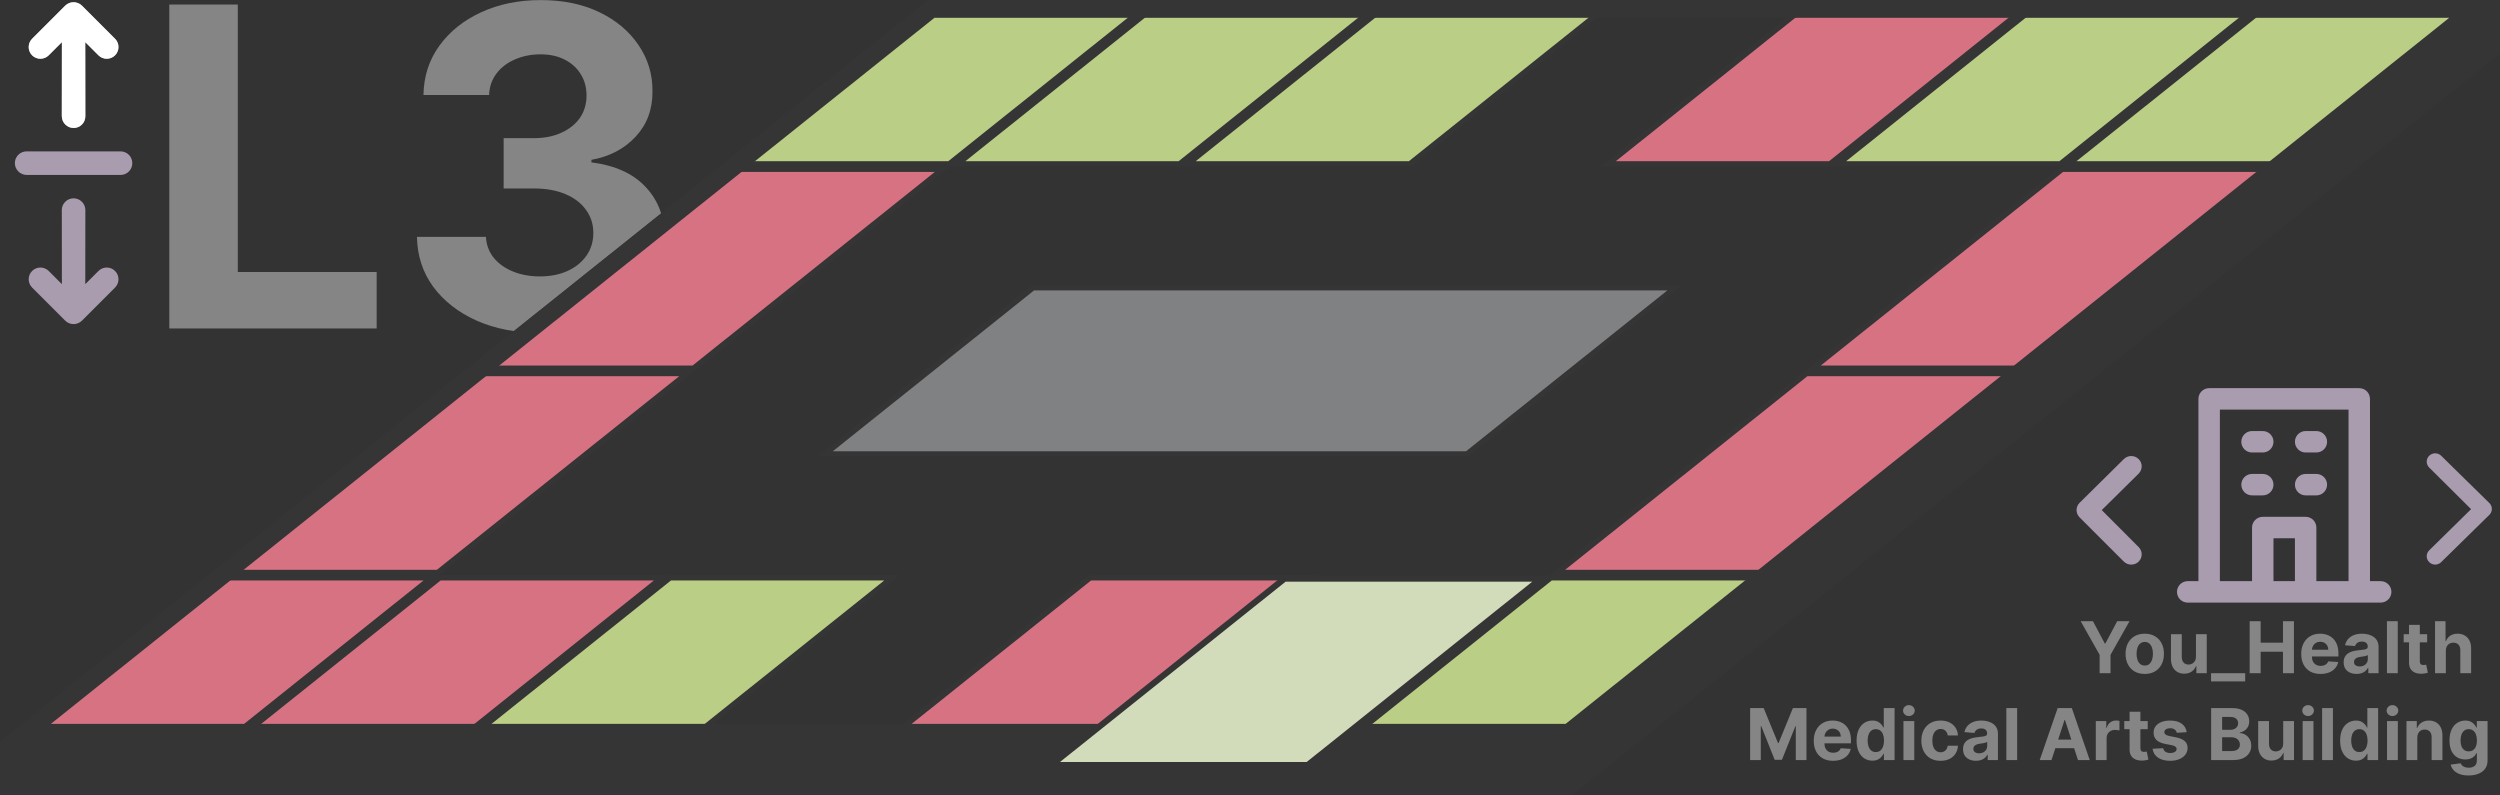 <svg width="921" height="293" viewBox="0 0 921 293" fill="none" xmlns="http://www.w3.org/2000/svg">
<rect x="0" y="0" width="921" height="293" fill="#333333" stroke="none"/>
<g clip-path="url(#clip0_29_190)">
<path d="M62.372 121V1.661H87.604V100.197H138.766V121H62.372ZM198.887 122.632C190.185 122.632 182.435 121.136 175.637 118.145C168.877 115.115 163.536 110.958 159.612 105.675C155.727 100.353 153.727 94.215 153.61 87.261H179.016C179.172 90.175 180.123 92.739 181.872 94.953C183.659 97.128 186.028 98.818 188.981 100.022C191.933 101.227 195.254 101.829 198.945 101.829C202.791 101.829 206.19 101.149 209.142 99.789C212.095 98.43 214.406 96.546 216.077 94.137C217.747 91.728 218.582 88.951 218.582 85.804C218.582 82.619 217.689 79.802 215.902 77.355C214.154 74.869 211.629 72.926 208.327 71.528C205.063 70.129 201.179 69.43 196.672 69.43H185.543V50.9H196.672C200.479 50.9 203.84 50.239 206.753 48.919C209.706 47.598 211.998 45.772 213.629 43.441C215.261 41.072 216.077 38.313 216.077 35.167C216.077 32.175 215.358 29.553 213.921 27.3C212.522 25.008 210.541 23.221 207.977 21.939C205.452 20.657 202.5 20.016 199.12 20.016C195.701 20.016 192.574 20.638 189.738 21.881C186.902 23.085 184.63 24.814 182.92 27.067C181.211 29.32 180.298 31.962 180.182 34.992H155.999C156.116 28.116 158.078 22.056 161.885 16.811C165.692 11.567 170.819 7.469 177.268 4.516C183.756 1.525 191.078 0.029 199.236 0.029C207.472 0.029 214.678 1.525 220.855 4.516C227.032 7.507 231.829 11.548 235.248 16.637C238.705 21.687 240.415 27.358 240.376 33.652C240.415 40.334 238.336 45.908 234.141 50.376C229.984 54.843 224.565 57.679 217.883 58.883V59.815C226.663 60.942 233.344 63.992 237.928 68.964C242.551 73.898 244.843 80.074 244.804 87.494C244.843 94.292 242.881 100.333 238.919 105.616C234.995 110.9 229.576 115.056 222.661 118.086C215.746 121.117 207.822 122.632 198.887 122.632Z" fill="white" fill-opacity="0.4"/>
<path d="M2.805 272.259L77.132 212.863H158.844L84.511 272.259H2.805Z" fill="#D77283"/>
<path d="M156.033 213.84L84.17 271.275H5.616L77.479 213.84H156.033ZM161.649 211.872H76.791L0 273.243H84.858L161.649 211.872Z" fill="#353535"/>
<path d="M87.663 272.259L161.99 212.863H243.696L169.369 272.259H87.663Z" fill="#D77283"/>
<path d="M240.891 213.84L169.028 271.275H90.474L162.337 213.84H240.891ZM246.507 211.872H161.649L84.858 273.243H169.729L246.507 211.872Z" fill="#353535"/>
<path d="M172.521 272.259L246.848 212.863H328.554L254.227 272.259H172.521Z" fill="#BBCE86"/>
<path d="M325.749 213.84L253.886 271.275H175.326L247.195 213.84H325.749ZM331.365 211.872H246.507L169.729 273.243H254.574L331.365 211.872Z" fill="#353535"/>
<path d="M327.289 272.259L401.616 212.863H483.322L408.995 272.259H327.289Z" fill="#D77283"/>
<path d="M480.517 213.84L408.647 271.275H330.094L401.957 213.84H480.517ZM486.126 211.872H401.268L324.478 273.243H409.336L486.126 211.872Z" fill="#353535"/>
<path d="M496.998 272.259L571.332 212.863H653.038L578.704 272.259H496.998Z" fill="#BBCE86"/>
<path d="M650.226 213.84L578.363 271.275H499.81L571.673 213.84H650.226ZM655.842 211.872H570.984L494.193 273.243H579.051L655.842 211.872Z" fill="#353535"/>
<path d="M352.82 60.38L427.154 0.984H508.86L434.526 60.38H352.82Z" fill="#BBCE86"/>
<path d="M506.048 1.968L434.185 59.396H355.632L427.495 1.968H506.048ZM511.664 0H426.806L350.016 61.364H434.873L511.664 0Z" fill="#353535"/>
<path d="M437.678 60.38L512.012 0.984H593.718L519.384 60.38H437.678Z" fill="#BBCE86"/>
<path d="M590.906 1.968L519.017 59.396H440.49L512.353 1.968H590.906ZM596.523 0H511.665L434.874 61.364H519.732L596.523 0Z" fill="#353535"/>
<path d="M592.446 60.38L666.773 0.984H748.479L674.152 60.38H592.446Z" fill="#D77283"/>
<path d="M745.674 1.968L673.805 59.396H595.251L667.121 1.968H745.674ZM751.284 0H666.465L589.635 61.364H674.493L751.284 0Z" fill="#353535"/>
<path d="M677.304 60.38L751.631 0.984H833.337L759.01 60.38H677.304Z" fill="#BBCE86"/>
<path d="M830.532 1.968L758.663 59.396H680.109L751.972 1.968H830.532ZM836.142 0H751.284L674.493 61.364H759.351L836.142 0Z" fill="#353535"/>
<path d="M762.162 60.38L836.489 0.984H918.195L843.868 60.38H762.162Z" fill="#BBCE86"/>
<path d="M915.39 1.968L843.521 59.396H764.967L836.85 1.968H915.41M921.02 0H836.142L759.351 61.364H844.209L921 0H921.02Z" fill="#353535"/>
<path d="M267.962 60.38L342.296 0.984H424.002L349.675 60.38H267.962Z" fill="#BBCE86"/>
<path d="M421.19 1.968L349.327 59.396H270.774L342.637 1.968H421.19ZM426.806 0H341.948L265.157 61.364H350.015L426.806 0Z" fill="#353535"/>
<path d="M173.786 135.637L265.505 62.348H347.211L255.485 135.637H173.786Z" fill="#D77283"/>
<path d="M344.399 63.332L255.144 134.654H176.59L265.846 63.332H344.399ZM350.016 61.364H265.158L170.974 136.621H255.832L350.016 61.364Z" fill="#353535"/>
<path d="M79.596 210.895L171.322 137.605H253.027L161.302 210.895H79.596Z" fill="#D77283"/>
<path d="M250.216 138.589L160.961 209.904H82.407L171.695 138.589H250.216ZM255.832 136.621H170.974L76.791 211.872H161.649L255.832 136.621Z" fill="#353535"/>
<path d="M667.973 135.637L759.698 62.348H841.404L749.678 135.637H667.973Z" fill="#D77283"/>
<path d="M838.593 63.332L749.338 134.654H670.784L760.039 63.332H838.593ZM844.209 61.364H759.351L665.155 136.621H750.013L844.209 61.364Z" fill="#353535"/>
<path d="M573.789 210.895L665.515 137.605H747.221L655.495 210.895H573.789Z" fill="#D77283"/>
<path d="M744.409 138.589L655.154 209.904H576.601L665.856 138.583H744.409M750.026 136.615H665.155L570.984 211.872H655.842L750.026 136.615Z" fill="#353535"/>
<path d="M303.953 167.235L380.58 106.008H617.047L540.42 167.235H303.953Z" fill="#808183"/>
<path d="M614.242 106.992L540.079 166.251H306.784L380.947 106.992H614.242ZM619.859 105.024H380.233L301.148 168.219H540.767L619.859 105.024Z" fill="#353535"/>
<path d="M921 19.757L579.052 293V273.243L921 0V19.757Z" fill="#353535"/>
<path d="M579.052 273.243H0V293H579.052V273.243Z" fill="#353535"/>
<path d="M902.29 6.56L576.758 266.683H18.716L344.242 6.56H902.29ZM921 0H341.948L0 273.243H579.052L921 0Z" fill="#353535"/>
<path d="M387 282L473.224 213H568L481.783 282H387Z" fill="#D3DCBA"/>
<path d="M564.503 214.277L481.37 280.723H390.497L473.63 214.277H564.503ZM571 212H472.834L384 283H482.166L571 212Z" fill="#353535"/>
<path d="M24.051 45.869C24.451 46.273 24.927 46.595 25.451 46.815C25.975 47.035 26.538 47.15 27.107 47.152C27.677 47.154 28.242 47.044 28.77 46.827C29.297 46.609 29.776 46.29 30.18 45.886C30.583 45.483 30.902 45.004 31.12 44.477C31.337 43.949 31.448 43.384 31.445 42.813L31.415 15.529L36.273 20.387C37.083 21.198 38.182 21.653 39.328 21.653C40.474 21.653 41.573 21.198 42.383 20.387C43.194 19.577 43.649 18.478 43.649 17.332C43.649 16.186 43.194 15.087 42.383 14.277L30.162 2.055C29.758 1.661 29.28 1.349 28.756 1.139C27.7 0.702 26.513 0.702 25.457 1.139C24.933 1.349 24.455 1.661 24.051 2.055L11.83 14.277C11.02 15.087 10.564 16.186 10.564 17.332C10.564 18.478 11.02 19.577 11.83 20.387C12.64 21.198 13.739 21.653 14.885 21.653C16.031 21.653 17.13 21.198 17.941 20.387L22.799 15.529L22.768 42.813C22.77 43.382 22.885 43.945 23.105 44.469C23.325 44.993 23.647 45.469 24.051 45.869ZM48.738 60.107C48.741 59.536 48.63 58.971 48.413 58.444C48.196 57.916 47.876 57.437 47.473 57.033C47.069 56.63 46.59 56.311 46.063 56.093C45.535 55.876 44.97 55.766 44.4 55.768H9.813C9.243 55.766 8.678 55.876 8.15 56.093C7.623 56.311 7.144 56.63 6.74 57.033C6.337 57.437 6.018 57.916 5.8 58.444C5.583 58.971 5.473 59.536 5.475 60.107C5.477 60.675 5.592 61.238 5.812 61.762C6.032 62.286 6.354 62.762 6.758 63.162C7.158 63.566 7.634 63.888 8.158 64.108C8.682 64.328 9.245 64.443 9.813 64.445H44.4C44.97 64.448 45.535 64.337 46.063 64.12C46.59 63.903 47.069 63.583 47.473 63.18C47.876 62.776 48.196 62.297 48.413 61.77C48.63 61.242 48.741 60.677 48.738 60.107ZM42.383 99.826C41.573 99.016 40.474 98.56 39.328 98.56C38.182 98.56 37.083 99.016 36.273 99.826L31.415 104.684L31.445 77.4C31.445 76.249 30.988 75.145 30.174 74.332C29.361 73.518 28.257 73.061 27.107 73.061C25.956 73.061 24.852 73.518 24.039 74.332C23.225 75.145 22.768 76.249 22.768 77.4L22.799 104.684L17.941 99.826C17.13 99.016 16.031 98.56 14.885 98.56C13.739 98.56 12.64 99.016 11.83 99.826C11.02 100.636 10.564 101.735 10.564 102.881C10.564 104.027 11.02 105.126 11.83 105.937L24.051 118.158C24.455 118.552 24.933 118.864 25.457 119.074C26.513 119.511 27.7 119.511 28.756 119.074C29.28 118.864 29.758 118.552 30.162 118.158L42.383 105.937C43.194 105.126 43.649 104.027 43.649 102.881C43.649 101.735 43.194 100.636 42.383 99.826Z" fill="#AA9CAF"/>
<path d="M24.051 45.869C24.451 46.273 24.927 46.595 25.451 46.815C25.975 47.035 26.538 47.15 27.107 47.152C27.677 47.154 28.242 47.044 28.77 46.827C29.297 46.609 29.776 46.29 30.18 45.886C30.583 45.483 30.902 45.004 31.12 44.477C31.337 43.949 31.448 43.384 31.445 42.813L31.415 15.529L36.273 20.387C37.083 21.198 38.182 21.653 39.328 21.653C40.474 21.653 41.573 21.198 42.383 20.387C43.194 19.577 43.649 18.478 43.649 17.332C43.649 16.186 43.194 15.087 42.383 14.277L30.162 2.055C29.758 1.661 29.28 1.349 28.756 1.139C27.7 0.702 26.513 0.702 25.457 1.139C24.933 1.349 24.455 1.661 24.051 2.055L11.83 14.277C11.02 15.087 10.564 16.186 10.564 17.332C10.564 18.478 11.02 19.577 11.83 20.387C12.64 21.198 13.739 21.653 14.885 21.653C16.031 21.653 17.13 21.198 17.941 20.387L22.799 15.529L22.768 42.813C22.77 43.382 22.885 43.945 23.105 44.469C23.325 44.993 23.647 45.469 24.051 45.869Z" fill="white"/>
<path d="M849.4 166.7H853.35C854.398 166.7 855.402 166.284 856.143 165.543C856.884 164.802 857.3 163.798 857.3 162.75C857.3 161.702 856.884 160.698 856.143 159.957C855.402 159.216 854.398 158.8 853.35 158.8H849.4C848.352 158.8 847.348 159.216 846.607 159.957C845.866 160.698 845.45 161.702 845.45 162.75C845.45 163.798 845.866 164.802 846.607 165.543C847.348 166.284 848.352 166.7 849.4 166.7ZM849.4 182.5H853.35C854.398 182.5 855.402 182.084 856.143 181.343C856.884 180.602 857.3 179.598 857.3 178.55C857.3 177.502 856.884 176.498 856.143 175.757C855.402 175.016 854.398 174.6 853.35 174.6H849.4C848.352 174.6 847.348 175.016 846.607 175.757C845.866 176.498 845.45 177.502 845.45 178.55C845.45 179.598 845.866 180.602 846.607 181.343C847.348 182.084 848.352 182.5 849.4 182.5ZM829.65 166.7H833.6C834.648 166.7 835.652 166.284 836.393 165.543C837.134 164.802 837.55 163.798 837.55 162.75C837.55 161.702 837.134 160.698 836.393 159.957C835.652 159.216 834.648 158.8 833.6 158.8H829.65C828.602 158.8 827.598 159.216 826.857 159.957C826.116 160.698 825.7 161.702 825.7 162.75C825.7 163.798 826.116 164.802 826.857 165.543C827.598 166.284 828.602 166.7 829.65 166.7ZM829.65 182.5H833.6C834.648 182.5 835.652 182.084 836.393 181.343C837.134 180.602 837.55 179.598 837.55 178.55C837.55 177.502 837.134 176.498 836.393 175.757C835.652 175.016 834.648 174.6 833.6 174.6H829.65C828.602 174.6 827.598 175.016 826.857 175.757C826.116 176.498 825.7 177.502 825.7 178.55C825.7 179.598 826.116 180.602 826.857 181.343C827.598 182.084 828.602 182.5 829.65 182.5ZM877.05 214.1H873.1V146.95C873.1 145.902 872.684 144.898 871.943 144.157C871.202 143.416 870.198 143 869.15 143H813.85C812.802 143 811.798 143.416 811.057 144.157C810.316 144.898 809.9 145.902 809.9 146.95V214.1H805.95C804.902 214.1 803.898 214.516 803.157 215.257C802.416 215.998 802 217.002 802 218.05C802 219.098 802.416 220.102 803.157 220.843C803.898 221.584 804.902 222 805.95 222H877.05C878.098 222 879.102 221.584 879.843 220.843C880.584 220.102 881 219.098 881 218.05C881 217.002 880.584 215.998 879.843 215.257C879.102 214.516 878.098 214.1 877.05 214.1ZM845.45 214.1H837.55V198.3H845.45V214.1ZM865.2 214.1H853.35V194.35C853.35 193.302 852.934 192.298 852.193 191.557C851.452 190.816 850.448 190.4 849.4 190.4H833.6C832.552 190.4 831.548 190.816 830.807 191.557C830.066 192.298 829.65 193.302 829.65 194.35V214.1H817.8V150.9H865.2V214.1Z" fill="#AA9CAF"/>
<path d="M766.519 228.853H771.053L775.419 237.099H775.606L779.972 228.853H784.507L777.523 241.231V248H773.503V241.231L766.519 228.853ZM790.123 248.28C788.671 248.28 787.415 247.972 786.356 247.355C785.302 246.732 784.489 245.865 783.915 244.756C783.342 243.64 783.055 242.347 783.055 240.876C783.055 239.393 783.342 238.096 783.915 236.987C784.489 235.871 785.302 235.005 786.356 234.388C787.415 233.764 788.671 233.453 790.123 233.453C791.575 233.453 792.828 233.764 793.882 234.388C794.941 235.005 795.758 235.871 796.331 236.987C796.904 238.096 797.191 239.393 797.191 240.876C797.191 242.347 796.904 243.64 796.331 244.756C795.758 245.865 794.941 246.732 793.882 247.355C792.828 247.972 791.575 248.28 790.123 248.28ZM790.142 245.195C790.803 245.195 791.354 245.008 791.797 244.634C792.239 244.254 792.573 243.737 792.797 243.082C793.028 242.428 793.143 241.683 793.143 240.848C793.143 240.013 793.028 239.268 792.797 238.614C792.573 237.959 792.239 237.442 791.797 237.062C791.354 236.681 790.803 236.491 790.142 236.491C789.475 236.491 788.914 236.681 788.459 237.062C788.01 237.442 787.671 237.959 787.44 238.614C787.216 239.268 787.103 240.013 787.103 240.848C787.103 241.683 787.216 242.428 787.44 243.082C787.671 243.737 788.01 244.254 788.459 244.634C788.914 245.008 789.475 245.195 790.142 245.195ZM808.99 241.886V233.64H812.972V248H809.149V245.392H808.999C808.675 246.233 808.136 246.909 807.382 247.42C806.634 247.931 805.721 248.187 804.642 248.187C803.682 248.187 802.838 247.969 802.109 247.533C801.38 247.096 800.809 246.476 800.398 245.672C799.993 244.868 799.787 243.905 799.781 242.783V233.64H803.764V242.073C803.77 242.92 803.997 243.59 804.446 244.083C804.895 244.575 805.496 244.821 806.25 244.821C806.73 244.821 807.179 244.712 807.597 244.494C808.014 244.27 808.351 243.939 808.606 243.503C808.868 243.067 808.996 242.528 808.99 241.886ZM827.125 248V251.02H814.55V248H827.125ZM828.779 248V228.853H832.827V236.753H841.045V228.853H845.084V248H841.045V240.091H832.827V248H828.779ZM854.891 248.28C853.414 248.28 852.143 247.981 851.077 247.383C850.017 246.778 849.201 245.925 848.627 244.821C848.054 243.712 847.767 242.4 847.767 240.885C847.767 239.408 848.054 238.112 848.627 236.996C849.201 235.88 850.008 235.011 851.049 234.388C852.096 233.764 853.324 233.453 854.732 233.453C855.68 233.453 856.562 233.606 857.378 233.911C858.201 234.21 858.918 234.662 859.528 235.267C860.146 235.871 860.625 236.632 860.968 237.548C861.311 238.458 861.482 239.523 861.482 240.745V241.839H849.357V239.371H857.733C857.733 238.797 857.609 238.289 857.359 237.847C857.11 237.404 856.764 237.058 856.322 236.809C855.885 236.554 855.377 236.426 854.798 236.426C854.193 236.426 853.657 236.566 853.19 236.847C852.729 237.121 852.367 237.492 852.105 237.959C851.844 238.42 851.71 238.935 851.703 239.502V241.848C851.703 242.559 851.834 243.173 852.096 243.69C852.364 244.207 852.741 244.606 853.227 244.887C853.713 245.167 854.29 245.307 854.957 245.307C855.399 245.307 855.804 245.245 856.172 245.12C856.54 244.996 856.855 244.809 857.116 244.56C857.378 244.31 857.578 244.005 857.715 243.643L861.398 243.886C861.211 244.771 860.828 245.544 860.248 246.205C859.675 246.859 858.933 247.37 858.023 247.738C857.12 248.1 856.076 248.28 854.891 248.28ZM868.176 248.271C867.26 248.271 866.444 248.112 865.727 247.794C865.01 247.47 864.443 246.993 864.025 246.364C863.614 245.728 863.408 244.937 863.408 243.989C863.408 243.191 863.555 242.521 863.848 241.979C864.141 241.437 864.54 241.001 865.044 240.67C865.549 240.34 866.123 240.091 866.765 239.922C867.413 239.754 868.092 239.636 868.803 239.567C869.638 239.48 870.311 239.399 870.822 239.324C871.333 239.243 871.704 239.125 871.935 238.969C872.165 238.813 872.281 238.582 872.281 238.277V238.221C872.281 237.629 872.094 237.171 871.72 236.847C871.352 236.522 870.828 236.36 870.149 236.36C869.432 236.36 868.862 236.519 868.438 236.837C868.014 237.149 867.734 237.541 867.597 238.015L863.913 237.716C864.1 236.843 864.468 236.089 865.016 235.454C865.565 234.812 866.272 234.319 867.139 233.976C868.011 233.627 869.021 233.453 870.168 233.453C870.966 233.453 871.729 233.546 872.458 233.733C873.194 233.92 873.845 234.21 874.412 234.603C874.986 234.995 875.437 235.5 875.768 236.117C876.098 236.728 876.263 237.46 876.263 238.314V248H872.486V246.009H872.374C872.143 246.457 871.835 246.853 871.449 247.196C871.062 247.533 870.598 247.797 870.056 247.991C869.513 248.178 868.887 248.271 868.176 248.271ZM869.317 245.522C869.903 245.522 870.42 245.407 870.869 245.177C871.318 244.94 871.67 244.622 871.925 244.223C872.181 243.824 872.309 243.372 872.309 242.867V241.343C872.184 241.424 872.013 241.499 871.794 241.568C871.583 241.63 871.343 241.689 871.075 241.745C870.807 241.795 870.539 241.842 870.271 241.886C870.003 241.923 869.759 241.957 869.541 241.989C869.074 242.057 868.666 242.166 868.317 242.316C867.968 242.465 867.696 242.668 867.503 242.923C867.31 243.173 867.213 243.484 867.213 243.858C867.213 244.401 867.41 244.815 867.802 245.102C868.201 245.382 868.706 245.522 869.317 245.522ZM883.336 228.853V248H879.353V228.853H883.336ZM894.164 233.64V236.632H885.517V233.64H894.164ZM887.48 230.199H891.463V243.587C891.463 243.955 891.519 244.242 891.631 244.447C891.743 244.647 891.899 244.787 892.098 244.868C892.304 244.949 892.541 244.99 892.809 244.99C892.996 244.99 893.183 244.974 893.37 244.943C893.557 244.905 893.7 244.877 893.8 244.859L894.426 247.822C894.227 247.885 893.946 247.956 893.585 248.037C893.223 248.125 892.784 248.178 892.267 248.196C891.307 248.234 890.465 248.106 889.742 247.813C889.026 247.52 888.468 247.065 888.069 246.448C887.67 245.831 887.474 245.052 887.48 244.111V230.199ZM901.05 239.698V248H897.067V228.853H900.938V236.173H901.106C901.43 235.326 901.954 234.662 902.677 234.182C903.4 233.696 904.307 233.453 905.397 233.453C906.395 233.453 907.264 233.671 908.006 234.107C908.754 234.537 909.333 235.157 909.745 235.968C910.162 236.772 910.368 237.735 910.362 238.857V248H906.379V239.567C906.385 238.682 906.161 237.993 905.706 237.501C905.257 237.009 904.628 236.762 903.817 236.762C903.275 236.762 902.795 236.878 902.378 237.108C901.966 237.339 901.642 237.675 901.405 238.118C901.175 238.554 901.056 239.081 901.05 239.698ZM644.747 260.853H649.74L655.013 273.717H655.237L660.51 260.853H665.502V280H661.576V267.538H661.417L656.462 279.907H653.788L648.833 267.491H648.674V280H644.747V260.853ZM675.307 280.28C673.83 280.28 672.558 279.981 671.493 279.383C670.433 278.778 669.617 277.925 669.043 276.821C668.47 275.712 668.183 274.4 668.183 272.885C668.183 271.408 668.47 270.112 669.043 268.996C669.617 267.88 670.424 267.011 671.465 266.388C672.512 265.764 673.74 265.453 675.148 265.453C676.096 265.453 676.977 265.606 677.794 265.911C678.617 266.21 679.333 266.662 679.944 267.267C680.561 267.871 681.041 268.632 681.384 269.548C681.727 270.458 681.898 271.523 681.898 272.745V273.839H669.772V271.371H678.149C678.149 270.797 678.025 270.289 677.775 269.847C677.526 269.404 677.18 269.058 676.737 268.809C676.301 268.554 675.793 268.426 675.214 268.426C674.609 268.426 674.073 268.566 673.606 268.847C673.144 269.121 672.783 269.492 672.521 269.959C672.259 270.42 672.125 270.935 672.119 271.502V273.848C672.119 274.559 672.25 275.173 672.512 275.69C672.78 276.207 673.157 276.606 673.643 276.887C674.129 277.167 674.706 277.307 675.373 277.307C675.815 277.307 676.22 277.245 676.588 277.12C676.956 276.996 677.27 276.809 677.532 276.56C677.794 276.31 677.993 276.005 678.131 275.643L681.814 275.886C681.627 276.771 681.244 277.544 680.664 278.205C680.091 278.859 679.349 279.37 678.439 279.738C677.535 280.1 676.491 280.28 675.307 280.28ZM689.789 280.234C688.698 280.234 687.71 279.953 686.825 279.392C685.946 278.825 685.248 277.993 684.731 276.896C684.22 275.793 683.964 274.44 683.964 272.839C683.964 271.193 684.229 269.825 684.759 268.734C685.289 267.637 685.993 266.818 686.872 266.276C687.757 265.727 688.726 265.453 689.779 265.453C690.583 265.453 691.254 265.59 691.79 265.864C692.332 266.132 692.768 266.469 693.098 266.874C693.435 267.273 693.691 267.665 693.865 268.052H693.987V260.853H697.96V280H694.033V277.7H693.865C693.678 278.099 693.413 278.495 693.07 278.887C692.734 279.274 692.294 279.595 691.752 279.85C691.216 280.106 690.562 280.234 689.789 280.234ZM691.051 277.064C691.693 277.064 692.235 276.89 692.678 276.541C693.126 276.186 693.469 275.69 693.706 275.054C693.949 274.419 694.071 273.674 694.071 272.82C694.071 271.966 693.952 271.224 693.715 270.595C693.479 269.965 693.136 269.479 692.687 269.136C692.238 268.794 691.693 268.622 691.051 268.622C690.397 268.622 689.845 268.8 689.396 269.155C688.947 269.51 688.608 270.003 688.377 270.632C688.147 271.262 688.031 271.991 688.031 272.82C688.031 273.655 688.147 274.394 688.377 275.036C688.614 275.671 688.954 276.17 689.396 276.531C689.845 276.887 690.397 277.064 691.051 277.064ZM701.234 280V265.64H705.217V280H701.234ZM703.235 263.789C702.643 263.789 702.135 263.592 701.711 263.2C701.294 262.801 701.085 262.324 701.085 261.769C701.085 261.221 701.294 260.75 701.711 260.358C702.135 259.959 702.643 259.759 703.235 259.759C703.827 259.759 704.332 259.959 704.75 260.358C705.174 260.75 705.385 261.221 705.385 261.769C705.385 262.324 705.174 262.801 704.75 263.2C704.332 263.592 703.827 263.789 703.235 263.789ZM714.896 280.28C713.425 280.28 712.16 279.969 711.1 279.346C710.047 278.716 709.236 277.843 708.669 276.728C708.108 275.612 707.828 274.328 707.828 272.876C707.828 271.405 708.111 270.115 708.679 269.005C709.252 267.89 710.065 267.02 711.119 266.397C712.172 265.768 713.425 265.453 714.877 265.453C716.13 265.453 717.227 265.68 718.168 266.135C719.109 266.59 719.854 267.229 720.402 268.052C720.951 268.875 721.253 269.841 721.309 270.95H717.551C717.445 270.233 717.165 269.657 716.71 269.221C716.261 268.778 715.672 268.557 714.943 268.557C714.325 268.557 713.786 268.725 713.325 269.062C712.87 269.392 712.515 269.875 712.259 270.511C712.004 271.146 711.876 271.916 711.876 272.82C711.876 273.736 712.001 274.515 712.25 275.157C712.506 275.799 712.864 276.288 713.325 276.625C713.786 276.962 714.325 277.13 714.943 277.13C715.398 277.13 715.806 277.036 716.167 276.849C716.535 276.662 716.837 276.391 717.074 276.036C717.317 275.674 717.476 275.241 717.551 274.736H721.309C721.247 275.833 720.948 276.799 720.412 277.635C719.882 278.464 719.15 279.112 718.215 279.579C717.28 280.047 716.173 280.28 714.896 280.28ZM727.954 280.271C727.038 280.271 726.221 280.112 725.505 279.794C724.788 279.47 724.221 278.993 723.803 278.364C723.392 277.728 723.186 276.937 723.186 275.989C723.186 275.191 723.333 274.521 723.625 273.979C723.918 273.437 724.317 273.001 724.822 272.67C725.327 272.34 725.9 272.091 726.542 271.922C727.191 271.754 727.87 271.636 728.581 271.567C729.416 271.48 730.089 271.399 730.6 271.324C731.111 271.243 731.482 271.125 731.712 270.969C731.943 270.813 732.058 270.582 732.058 270.277V270.221C732.058 269.629 731.871 269.171 731.497 268.847C731.13 268.522 730.606 268.36 729.927 268.36C729.21 268.36 728.64 268.519 728.216 268.837C727.792 269.149 727.512 269.541 727.374 270.015L723.691 269.716C723.878 268.843 724.246 268.089 724.794 267.454C725.343 266.812 726.05 266.319 726.916 265.976C727.789 265.627 728.799 265.453 729.945 265.453C730.743 265.453 731.507 265.546 732.236 265.733C732.971 265.92 733.623 266.21 734.19 266.603C734.763 266.995 735.215 267.5 735.546 268.117C735.876 268.728 736.041 269.46 736.041 270.314V280H732.264V278.009H732.152C731.921 278.457 731.613 278.853 731.226 279.196C730.84 279.533 730.376 279.797 729.833 279.991C729.291 280.178 728.665 280.271 727.954 280.271ZM729.095 277.522C729.681 277.522 730.198 277.407 730.647 277.177C731.095 276.94 731.448 276.622 731.703 276.223C731.959 275.824 732.086 275.372 732.086 274.867V273.343C731.962 273.424 731.79 273.499 731.572 273.568C731.36 273.63 731.12 273.689 730.852 273.745C730.584 273.795 730.316 273.842 730.048 273.886C729.78 273.923 729.537 273.957 729.319 273.989C728.852 274.057 728.443 274.166 728.094 274.316C727.745 274.465 727.474 274.668 727.281 274.923C727.088 275.173 726.991 275.484 726.991 275.858C726.991 276.401 727.188 276.815 727.58 277.102C727.979 277.382 728.484 277.522 729.095 277.522ZM743.114 260.853V280H739.131V260.853H743.114ZM755.772 280H751.434L758.044 260.853H763.261L769.861 280H765.523L760.727 265.228H760.578L755.772 280ZM755.501 272.474H765.748V275.634H755.501V272.474ZM772.091 280V265.64H775.952V268.145H776.102C776.364 267.254 776.803 266.581 777.42 266.126C778.037 265.665 778.748 265.434 779.552 265.434C779.751 265.434 779.966 265.447 780.197 265.472C780.427 265.496 780.63 265.531 780.805 265.574V269.108C780.618 269.052 780.359 269.002 780.029 268.959C779.698 268.915 779.396 268.893 779.122 268.893C778.536 268.893 778.012 269.021 777.551 269.277C777.096 269.526 776.735 269.875 776.467 270.324C776.205 270.772 776.074 271.29 776.074 271.876V280H772.091ZM791.222 265.64V268.632H782.574V265.64H791.222ZM784.537 262.199H788.52V275.587C788.52 275.955 788.576 276.242 788.688 276.447C788.8 276.647 788.956 276.787 789.156 276.868C789.361 276.949 789.598 276.99 789.866 276.99C790.053 276.99 790.24 276.974 790.427 276.943C790.614 276.905 790.757 276.877 790.857 276.859L791.483 279.822C791.284 279.885 791.004 279.956 790.642 280.037C790.281 280.125 789.841 280.178 789.324 280.196C788.364 280.234 787.523 280.106 786.8 279.813C786.083 279.52 785.525 279.065 785.126 278.448C784.727 277.831 784.531 277.052 784.537 276.111V262.199ZM805.584 269.735L801.938 269.959C801.876 269.647 801.742 269.367 801.536 269.118C801.33 268.862 801.059 268.66 800.723 268.51C800.392 268.354 799.997 268.276 799.535 268.276C798.918 268.276 798.398 268.407 797.974 268.669C797.55 268.924 797.338 269.267 797.338 269.697C797.338 270.04 797.475 270.33 797.75 270.567C798.024 270.804 798.495 270.994 799.161 271.137L801.76 271.661C803.157 271.947 804.197 272.409 804.883 273.044C805.569 273.68 805.911 274.515 805.911 275.55C805.911 276.491 805.634 277.317 805.079 278.027C804.531 278.738 803.777 279.293 802.817 279.691C801.863 280.084 800.763 280.28 799.517 280.28C797.616 280.28 796.101 279.885 794.973 279.093C793.851 278.295 793.194 277.211 793 275.84L796.918 275.634C797.036 276.214 797.323 276.656 797.778 276.962C798.233 277.261 798.816 277.41 799.526 277.41C800.224 277.41 800.785 277.276 801.209 277.008C801.639 276.734 801.857 276.382 801.863 275.952C801.857 275.59 801.704 275.294 801.405 275.064C801.106 274.827 800.645 274.646 800.022 274.521L797.535 274.026C796.132 273.745 795.088 273.259 794.403 272.567C793.723 271.876 793.384 270.994 793.384 269.922C793.384 268.999 793.633 268.205 794.132 267.538C794.636 266.871 795.344 266.357 796.254 265.995C797.17 265.634 798.242 265.453 799.47 265.453C801.284 265.453 802.711 265.836 803.752 266.603C804.799 267.369 805.41 268.413 805.584 269.735ZM814.587 280V260.853H822.254C823.662 260.853 824.837 261.062 825.778 261.479C826.719 261.897 827.427 262.477 827.901 263.218C828.374 263.954 828.611 264.802 828.611 265.761C828.611 266.509 828.461 267.167 828.162 267.734C827.863 268.295 827.452 268.756 826.928 269.118C826.411 269.473 825.819 269.725 825.152 269.875V270.062C825.881 270.093 826.564 270.299 827.199 270.679C827.841 271.059 828.362 271.592 828.761 272.278C829.16 272.957 829.359 273.767 829.359 274.708C829.359 275.724 829.107 276.631 828.602 277.429C828.103 278.221 827.365 278.847 826.386 279.308C825.407 279.769 824.201 280 822.768 280H814.587ZM818.636 276.69H821.936C823.064 276.69 823.887 276.475 824.404 276.045C824.921 275.609 825.18 275.029 825.18 274.306C825.18 273.777 825.052 273.309 824.797 272.904C824.541 272.499 824.176 272.181 823.703 271.95C823.235 271.72 822.678 271.605 822.029 271.605H818.636V276.69ZM818.636 268.865H821.637C822.191 268.865 822.684 268.769 823.114 268.575C823.55 268.376 823.893 268.095 824.142 267.734C824.398 267.373 824.526 266.939 824.526 266.434C824.526 265.743 824.279 265.185 823.787 264.761C823.301 264.337 822.609 264.125 821.711 264.125H818.636V268.865ZM841.127 273.886V265.64H845.11V280H841.286V277.392H841.136C840.812 278.233 840.273 278.909 839.519 279.42C838.771 279.931 837.858 280.187 836.78 280.187C835.82 280.187 834.975 279.969 834.246 279.533C833.517 279.096 832.947 278.476 832.535 277.672C832.13 276.868 831.925 275.905 831.918 274.783V265.64H835.901V274.073C835.907 274.92 836.135 275.59 836.583 276.083C837.032 276.575 837.634 276.821 838.388 276.821C838.868 276.821 839.317 276.712 839.734 276.494C840.152 276.27 840.488 275.939 840.744 275.503C841.006 275.067 841.133 274.528 841.127 273.886ZM848.296 280V265.64H852.278V280H848.296ZM850.296 263.789C849.704 263.789 849.196 263.592 848.772 263.2C848.355 262.801 848.146 262.324 848.146 261.769C848.146 261.221 848.355 260.75 848.772 260.358C849.196 259.959 849.704 259.759 850.296 259.759C850.888 259.759 851.393 259.959 851.811 260.358C852.235 260.75 852.447 261.221 852.447 261.769C852.447 262.324 852.235 262.801 851.811 263.2C851.393 263.592 850.888 263.789 850.296 263.789ZM859.451 260.853V280H855.469V260.853H859.451ZM867.933 280.234C866.843 280.234 865.855 279.953 864.97 279.392C864.091 278.825 863.393 277.993 862.875 276.896C862.364 275.793 862.109 274.44 862.109 272.839C862.109 271.193 862.374 269.825 862.904 268.734C863.433 267.637 864.138 266.818 865.016 266.276C865.901 265.727 866.871 265.453 867.924 265.453C868.728 265.453 869.398 265.59 869.934 265.864C870.476 266.132 870.913 266.469 871.243 266.874C871.579 267.273 871.835 267.665 872.01 268.052H872.131V260.853H876.104V280H872.178V277.7H872.01C871.823 278.099 871.558 278.495 871.215 278.887C870.878 279.274 870.439 279.595 869.897 279.85C869.361 280.106 868.706 280.234 867.933 280.234ZM869.195 277.064C869.837 277.064 870.38 276.89 870.822 276.541C871.271 276.186 871.614 275.69 871.851 275.054C872.094 274.419 872.215 273.674 872.215 272.82C872.215 271.966 872.097 271.224 871.86 270.595C871.623 269.965 871.28 269.479 870.832 269.136C870.383 268.794 869.837 268.622 869.195 268.622C868.541 268.622 867.989 268.8 867.541 269.155C867.092 269.51 866.752 270.003 866.522 270.632C866.291 271.262 866.176 271.991 866.176 272.82C866.176 273.655 866.291 274.394 866.522 275.036C866.758 275.671 867.098 276.17 867.541 276.531C867.989 276.887 868.541 277.064 869.195 277.064ZM879.379 280V265.64H883.362V280H879.379ZM881.38 263.789C880.788 263.789 880.28 263.592 879.856 263.2C879.438 262.801 879.229 262.324 879.229 261.769C879.229 261.221 879.438 260.75 879.856 260.358C880.28 259.959 880.788 259.759 881.38 259.759C881.972 259.759 882.477 259.959 882.894 260.358C883.318 260.75 883.53 261.221 883.53 261.769C883.53 262.324 883.318 262.801 882.894 263.2C882.477 263.592 881.972 263.789 881.38 263.789ZM890.535 271.698V280H886.552V265.64H890.348V268.173H890.516C890.834 267.338 891.367 266.678 892.115 266.191C892.863 265.699 893.77 265.453 894.835 265.453C895.833 265.453 896.702 265.671 897.444 266.107C898.185 266.544 898.762 267.167 899.173 267.977C899.585 268.781 899.79 269.741 899.79 270.857V280H895.808V271.567C895.814 270.688 895.589 270.003 895.134 269.51C894.679 269.012 894.053 268.762 893.255 268.762C892.719 268.762 892.246 268.878 891.834 269.108C891.429 269.339 891.111 269.675 890.881 270.118C890.656 270.554 890.541 271.081 890.535 271.698ZM909.399 285.684C908.109 285.684 907.002 285.507 906.08 285.151C905.164 284.802 904.434 284.326 903.892 283.721C903.35 283.116 902.998 282.437 902.836 281.683L906.519 281.187C906.632 281.474 906.809 281.742 907.052 281.991C907.295 282.241 907.616 282.44 908.015 282.59C908.42 282.746 908.913 282.823 909.492 282.823C910.359 282.823 911.072 282.612 911.633 282.188C912.2 281.77 912.484 281.069 912.484 280.084V277.457H912.316C912.141 277.856 911.879 278.233 911.53 278.588C911.181 278.944 910.733 279.233 910.184 279.458C909.636 279.682 908.981 279.794 908.221 279.794C907.143 279.794 906.161 279.545 905.276 279.046C904.397 278.542 903.696 277.772 903.172 276.737C902.655 275.696 902.396 274.381 902.396 272.792C902.396 271.165 902.661 269.806 903.191 268.716C903.721 267.625 904.425 266.808 905.304 266.266C906.189 265.724 907.158 265.453 908.212 265.453C909.016 265.453 909.689 265.59 910.231 265.864C910.773 266.132 911.209 266.469 911.54 266.874C911.876 267.273 912.135 267.665 912.316 268.052H912.465V265.64H916.42V280.14C916.42 281.362 916.121 282.384 915.522 283.207C914.924 284.029 914.095 284.646 913.036 285.058C911.982 285.475 910.77 285.684 909.399 285.684ZM909.483 276.803C910.125 276.803 910.667 276.644 911.11 276.326C911.558 276.002 911.901 275.54 912.138 274.942C912.381 274.338 912.503 273.615 912.503 272.773C912.503 271.932 912.384 271.203 912.147 270.585C911.911 269.962 911.568 269.479 911.119 269.136C910.67 268.794 910.125 268.622 909.483 268.622C908.829 268.622 908.277 268.8 907.828 269.155C907.379 269.504 907.04 269.99 906.809 270.614C906.579 271.237 906.463 271.957 906.463 272.773C906.463 273.602 906.579 274.319 906.809 274.923C907.046 275.522 907.386 275.986 907.828 276.316C908.277 276.641 908.829 276.803 909.483 276.803Z" fill="white" fill-opacity="0.4"/>
<path d="M916.996 185.239L899.337 167.907C899.047 167.62 898.702 167.392 898.322 167.236C897.942 167.08 897.534 167 897.122 167C896.71 167 896.303 167.08 895.922 167.236C895.542 167.392 895.197 167.62 894.907 167.907C894.326 168.482 894 169.26 894 170.07C894 170.88 894.326 171.658 894.907 172.233L910.35 187.57L894.907 202.755C894.326 203.329 894 204.107 894 204.917C894 205.728 894.326 206.505 894.907 207.08C895.196 207.37 895.541 207.6 895.921 207.758C896.301 207.916 896.71 207.998 897.122 208C897.535 207.998 897.943 207.916 898.324 207.758C898.704 207.6 899.048 207.37 899.337 207.08L916.996 189.748C917.312 189.461 917.565 189.112 917.738 188.724C917.911 188.336 918 187.917 918 187.494C918 187.07 917.911 186.651 917.738 186.263C917.565 185.875 917.312 185.526 916.996 185.239Z" fill="#AA9CAF"/>
<path d="M774.282 187.916L787.883 174.476C788.598 173.765 789 172.803 789 171.8C789 170.797 788.598 169.834 787.883 169.123C787.526 168.767 787.101 168.485 786.632 168.292C786.164 168.099 785.662 168 785.155 168C784.648 168 784.145 168.099 783.677 168.292C783.209 168.485 782.784 168.767 782.427 169.123L766.136 185.22C765.776 185.573 765.491 185.993 765.295 186.456C765.1 186.919 765 187.415 765 187.916C765 188.417 765.1 188.913 765.295 189.376C765.491 189.839 765.776 190.259 766.136 190.612L782.427 206.899C782.786 207.251 783.212 207.529 783.68 207.718C784.148 207.907 784.649 208.003 785.155 208C785.661 208.003 786.162 207.907 786.63 207.718C787.098 207.529 787.524 207.251 787.883 206.899C788.598 206.188 789 205.225 789 204.222C789 203.219 788.598 202.257 787.883 201.546L774.282 187.916Z" fill="#AA9CAF"/>
</g>
<defs>
<clipPath id="clip0_29_190">
<rect width="921" height="293" fill="white"/>
</clipPath>
</defs>
</svg>

